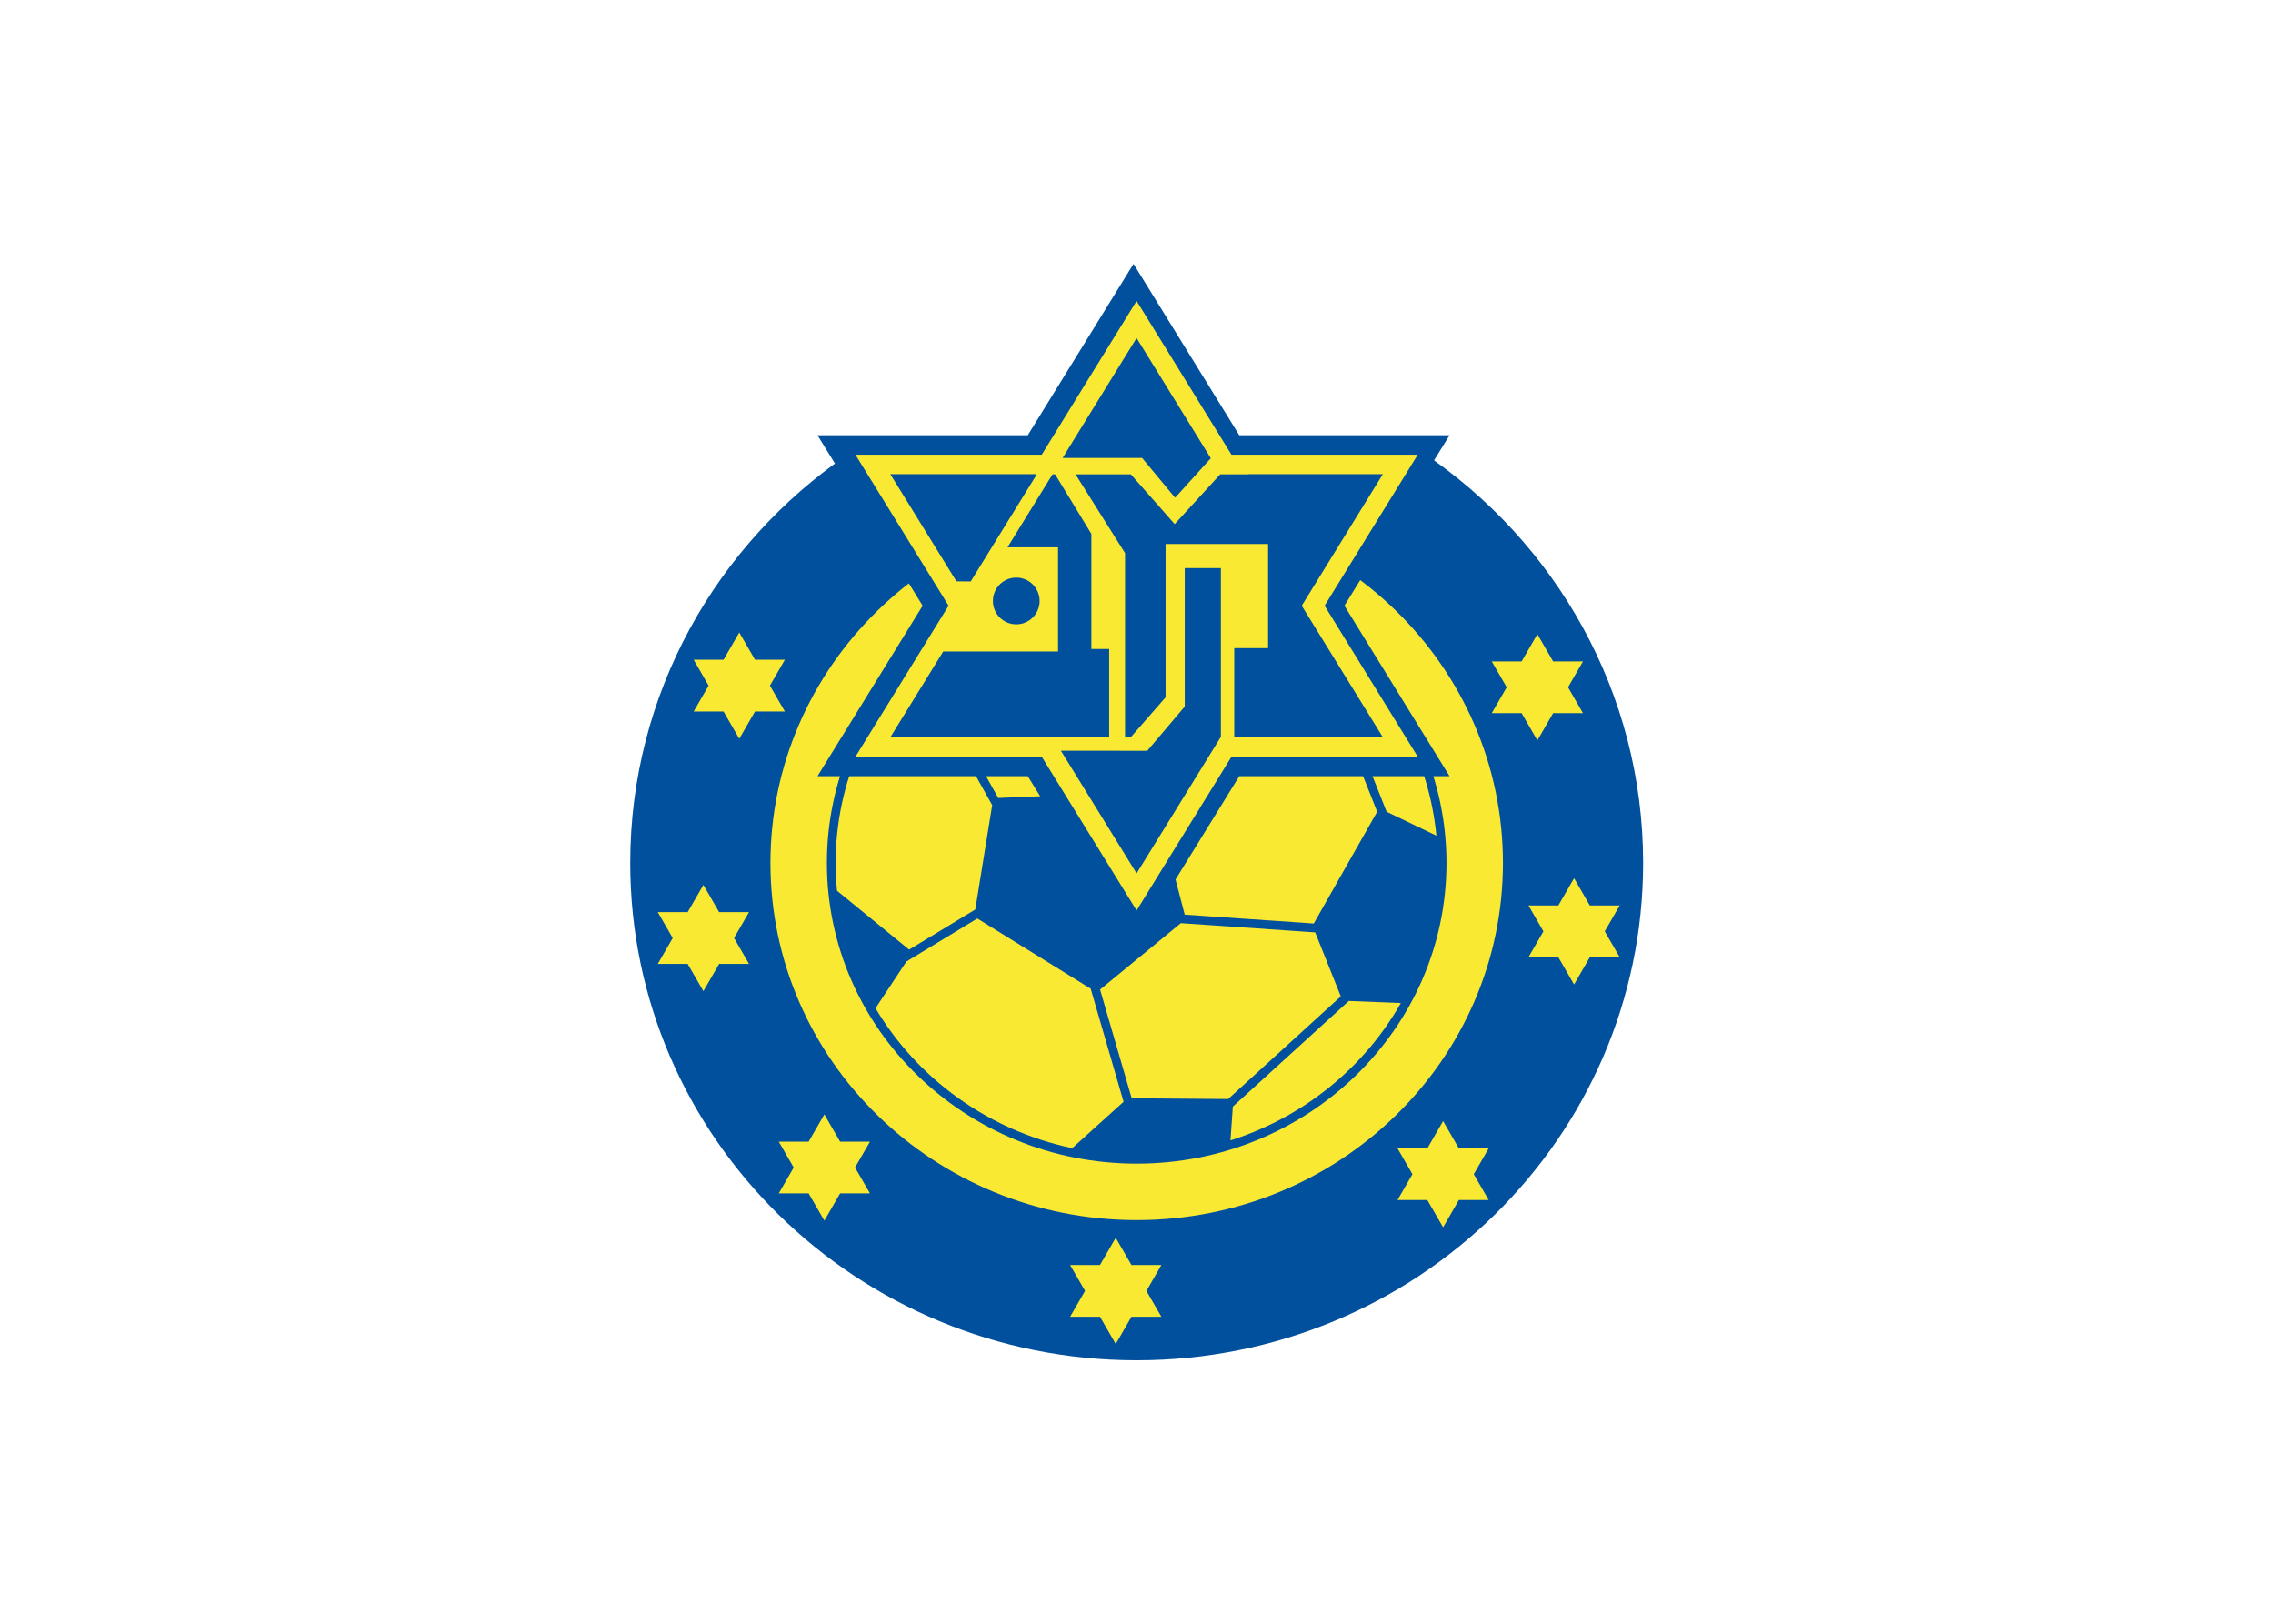 <svg clip-rule="evenodd" fill-rule="evenodd" stroke-miterlimit="22.926" viewBox="0 0 560 400" xmlns="http://www.w3.org/2000/svg"><g transform="matrix(.821 0 0 .821 155.274 65)"><path d="m114.923 94.142c3.87 0 7.011 3.139 7.011 7.011 0 3.87-3.14 7.011-7.011 7.011-3.872 0-7.011-3.14-7.011-7.011 0-3.872 3.14-7.011 7.011-7.011z" fill="none" stroke="#000" stroke-width=".13"/><path d="m237.821 56.621c39.935 26.892 66.136 72.022 66.136 123.149 0 82.4-68.058 149.224-151.979 149.224s-151.978-66.825-151.978-149.224c0-50.777 25.843-95.64 65.318-122.596z" fill="#00509d"/><path d="m151.978 72.616c60.69 0 109.909 47.985 109.909 107.154s-49.219 107.153-109.909 107.153-109.908-47.983-109.908-107.152c0-59.17 49.218-107.155 109.908-107.155z" fill="#f9e932"/><path d="m151.978 89.561c51.333 0 92.963 40.396 92.963 90.209 0 49.812-41.63 90.208-92.963 90.208s-92.963-40.395-92.963-90.207c0-49.814 41.63-90.21 92.963-90.21zm-68.286 116.211 19.855-12.043 5.074-31.325-6.742-12.048 2.295-1.284 6.264 11.193 46.285-1.939 9.661 36.95 38.728 2.658 19.032-33.546-5.515-13.893 2.444-.97 5.906 14.875 14.936 7.168c-4.267-44.516-42.908-79.379-89.936-79.379-49.882 0-90.334 39.219-90.334 87.581 0 2.813.143 5.592.412 8.339zm20.469-9.341-21.28 12.907-9.272 14.008c12.5 21.084 33.795 36.646 59.026 41.985l15.411-13.914-9.865-33.926zm75.252 54.165 33.811-30.792-7.682-19.204-40.327-2.768-24.221 19.919 9.484 32.616zm36.215-29.423-34.805 31.696-.712 10.139c21.949-6.97 40.192-21.874 51.13-41.211z" fill="#00509d"/><path d="m151.029 0 31.723 51.419h63.117l-31.559 51.156 31.559 51.155h-63.117l-31.723 51.421-31.722-51.421h-63.118l31.559-51.155-31.559-51.156h63.118z" fill="#00509d"/><g fill="#f9e932"><path d="m151.949 11.129-28.461 46.133h-55.909l27.955 45.313-27.955 45.313h55.909l28.461 46.133 28.461-46.133h55.908l-27.955-45.313 27.955-45.313h-55.908zm-36.107 83.013c3.871 0 7.011 3.139 7.011 7.011 0 3.87-3.139 7.011-7.011 7.011-3.871 0-7.011-3.14-7.011-7.011 0-3.872 3.14-7.011 7.011-7.011zm34.324 47.927h-1.675v-55.266l-14.866-23.65h16.591l13.158 14.939 13.659-14.939h8.5v-.048h40.316l-24.35 39.47 24.35 39.469h-44.596v-26.733h10.151v-31.262h-28.264v.002h-2.497v46.015zm-6.442 0h-16.961l-.014-.024h-48.7l15.874-25.732h34.459v-31.26h-15.163l13.51-21.9h.772l10.884 17.881v34.529h5.338v26.506zm-14.483 4.017h17.417l-.02.023h8.503l11.253-13.29v-41.515h10.841v50.741h-.087l-25.199 40.848zm44.964-87.751-10.706 11.848-9.899-11.926h-23.85l1.419-2.299-.008-.005 20.788-33.696zm-52.327 4.771v.047h.132l-19.834 32.15-4.287-.037-19.84-32.16z"/><path d="m272.219 111.108 4.723 8.181h8.964l-4.482 7.761 4.482 7.762h-8.964l-4.723 8.182-4.723-8.182h-8.963l4.482-7.762-4.482-7.761h8.963z"/><path d="m283.236 184.345 4.724 8.181h8.962l-4.48 7.762 4.48 7.762h-8.962l-4.724 8.18-4.723-8.18h-8.963l4.482-7.762-4.482-7.762h8.963z"/><path d="m243.928 257.203 4.723 8.18h8.963l-4.482 7.762 4.482 7.763h-8.963l-4.723 8.18-4.723-8.18h-8.963l4.481-7.763-4.481-7.762h8.963z"/><path d="m145.691 292.228 4.723 8.18h8.963l-4.481 7.762 4.481 7.762h-8.963l-4.723 8.181-4.723-8.181h-8.963l4.482-7.762-4.482-7.762h8.963z"/><path d="m32.718 110.608-4.723 8.18h-8.963l4.481 7.762-4.481 7.762h8.963l4.723 8.181 4.724-8.181h8.962l-4.482-7.762 4.482-7.762h-8.962z"/><path d="m21.951 186.347-4.722 8.181h-8.964l4.481 7.763-4.481 7.761h8.964l4.722 8.181 4.723-8.181h8.964l-4.482-7.761 4.482-7.763h-8.964z"/><path d="m58.254 255.201-4.723 8.18h-8.962l4.481 7.762-4.481 7.762h8.962l4.723 8.181 4.724-8.181h8.962l-4.481-7.762 4.481-7.762h-8.962z"/></g></g></svg>